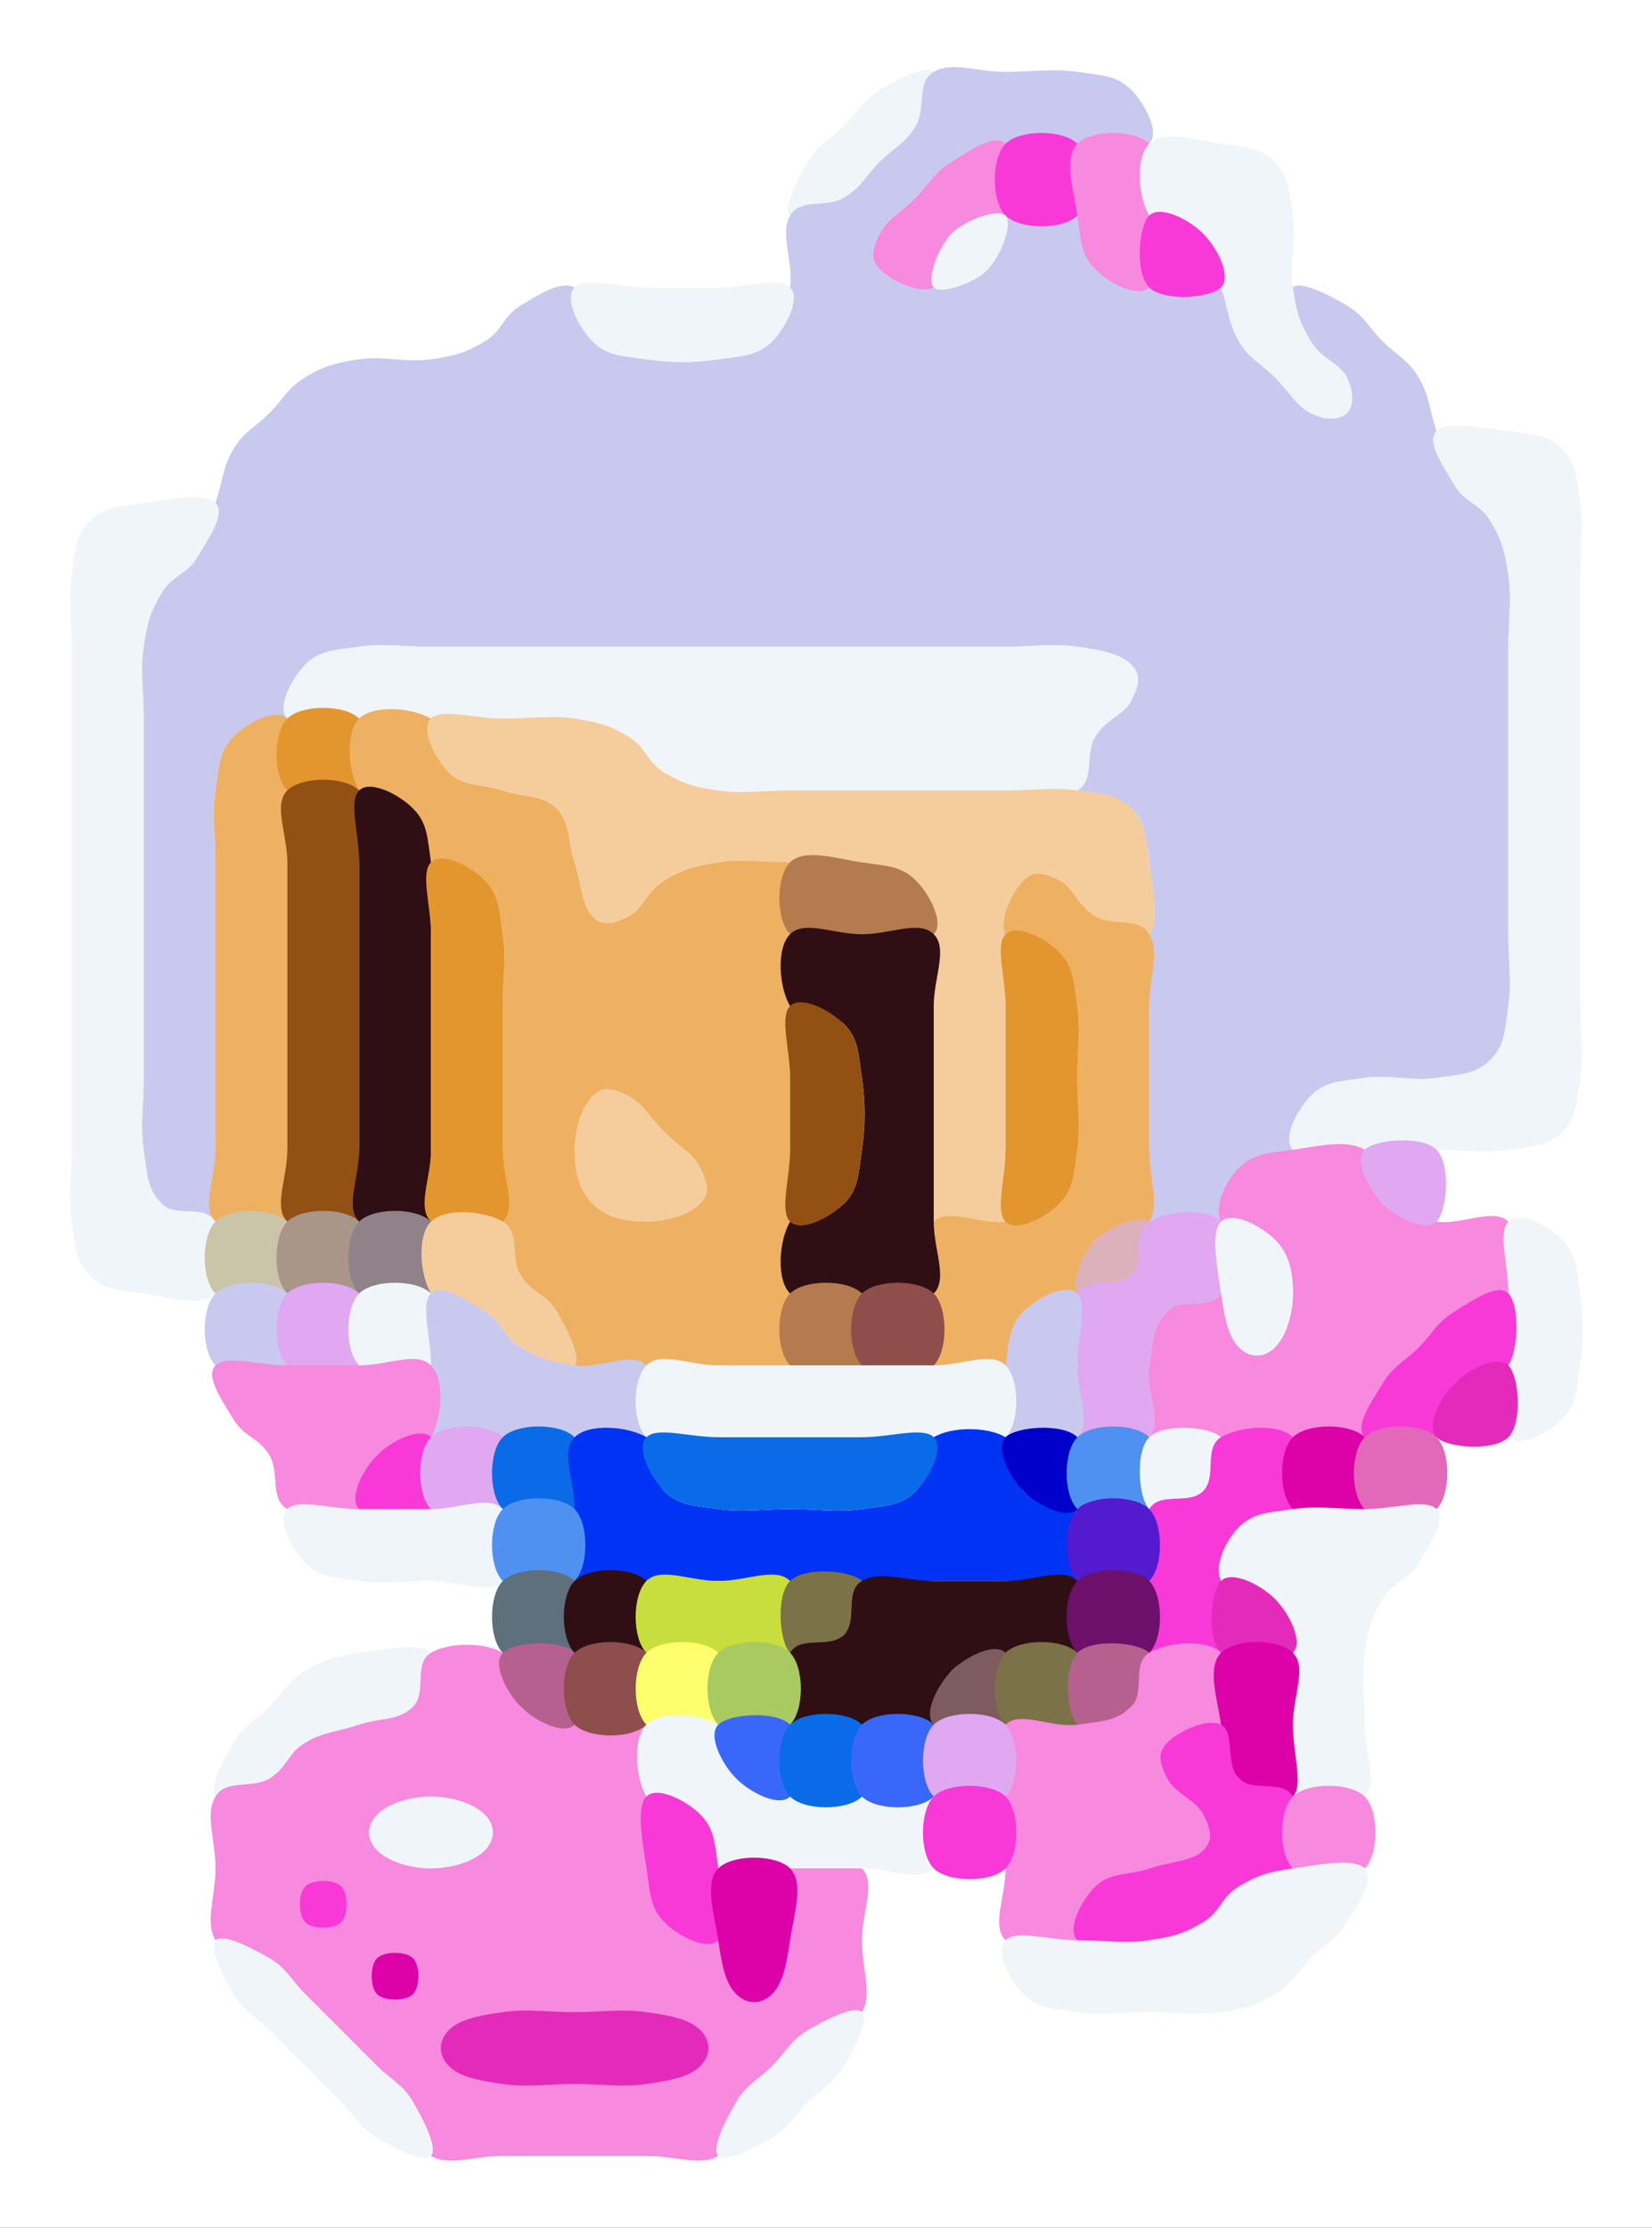 <svg version="1.1" baseProfile = "full" width = "23" height = "31" xmlns = "http://www.w3.org/2000/svg">
    <rect width="100%" height="100%" fill="#333333" stroke="none"/>
    <path d="M 0 0 C 0.2 -0.2 0.6 -3.49691e-08 1 0 C 1.4 0 1.6 -3.49691e-08 2 0 C 2.4 0 2.6 -3.49691e-08 3 0 C 3.4 0 3.6 -3.49691e-08 4 0 C 4.4 0 4.6 -3.49691e-08 5 0 C 5.4 0 5.6 -3.49691e-08 6 0 C 6.4 0 6.6 -3.49691e-08 7 0 C 7.4 0 7.6 -3.49691e-08 8 0 C 8.4 0 8.6 -3.49691e-08 9 0 C 9.4 0 9.6 -3.49691e-08 10 0 C 10.4 0 10.6 -3.49691e-08 11 0 C 11.4 0 11.6 -3.49691e-08 12 0 C 12.4 0 12.6 -3.49691e-08 13 0 C 13.4 0 13.6 -3.49691e-08 14 0 C 14.4 0 14.6 -3.49691e-08 15 0 C 15.4 0 15.6 -3.49691e-08 16 0 C 16.4 0 16.6 -3.49691e-08 17 0 C 17.4 0 17.6 -3.49691e-08 18 0 C 18.4 0 18.6 -3.49691e-08 19 0 C 19.4 0 19.6 -3.49691e-08 20 0 C 20.4 0 20.6 -3.49691e-08 21 0 C 21.4 0 21.6 -3.49691e-08 22 0 C 22.4 0 22.8 -0.2 23 0 C 23.2 0.2 23 0.6 23 1 C 23 1.4 23 1.6 23 2 C 23 2.4 23 2.6 23 3 C 23 3.4 23 3.6 23 4 C 23 4.4 23 4.6 23 5 C 23 5.4 23 5.6 23 6 C 23 6.4 23 6.6 23 7 C 23 7.4 23 7.6 23 8 C 23 8.4 23 8.6 23 9 C 23 9.4 23 9.6 23 10 C 23 10.4 23 10.6 23 11 C 23 11.4 23 11.6 23 12 C 23 12.4 23 12.6 23 13 C 23 13.4 23 13.6 23 14 C 23 14.4 23 14.6 23 15 C 23 15.4 23 15.6 23 16 C 23 16.4 23 16.6 23 17 C 23 17.4 23 17.6 23 18 C 23 18.4 23 18.6 23 19 C 23 19.4 23 19.6 23 20 C 23 20.4 23 20.6 23 21 C 23 21.4 23 21.6 23 22 C 23 22.4 23 22.6 23 23 C 23 23.4 23 23.6 23 24 C 23 24.4 23 24.6 23 25 C 23 25.4 23 25.6 23 26 C 23 26.4 23 26.6 23 27 C 23 27.4 23 27.6 23 28 C 23 28.4 23 28.6 23 29 C 23 29.4 23 29.6 23 30 C 23 30.4 23.2 30.8 23 31 C 22.8 31.2 22.4 31 22 31 C 21.6 31 21.4 31 21 31 C 20.6 31 20.4 31 20 31 C 19.6 31 19.4 31 19 31 C 18.6 31 18.4 31 18 31 C 17.6 31 17.4 31 17 31 C 16.6 31 16.4 31 16 31 C 15.6 31 15.4 31 15 31 C 14.6 31 14.4 31 14 31 C 13.6 31 13.4 31 13 31 C 12.6 31 12.4 31 12 31 C 11.6 31 11.4 31 11 31 C 10.6 31 10.4 31 10 31 C 9.6 31 9.4 31 9 31 C 8.6 31 8.4 31 8 31 C 7.6 31 7.4 31 7 31 C 6.6 31 6.4 31 6 31 C 5.6 31 5.4 31 5 31 C 4.6 31 4.4 31 4 31 C 3.6 31 3.4 31 3 31 C 2.6 31 2.4 31 2 31 C 1.6 31 1.4 31 1 31 C 0.6 31 0.2 31.2 0 31 C -0.2 30.8 3.01992e-08 30.4 0 30 C -1.74846e-08 29.6 3.01992e-08 29.4 0 29 C -1.74846e-08 28.6 3.01992e-08 28.4 0 28 C -1.74846e-08 27.6 3.01992e-08 27.4 0 27 C -1.74846e-08 26.6 3.01992e-08 26.4 0 26 C -1.74846e-08 25.6 3.01992e-08 25.4 0 25 C -1.74846e-08 24.6 3.01992e-08 24.4 0 24 C -1.74846e-08 23.6 3.01992e-08 23.4 0 23 C -1.74846e-08 22.6 3.01992e-08 22.4 0 22 C -1.74846e-08 21.6 3.01992e-08 21.4 0 21 C -1.74846e-08 20.6 3.01992e-08 20.4 0 20 C -1.74846e-08 19.6 3.01992e-08 19.4 0 19 C -1.74846e-08 18.6 3.01992e-08 18.4 0 18 C -1.74846e-08 17.6 3.01992e-08 17.4 0 17 C -1.74846e-08 16.6 3.01992e-08 16.4 0 16 C -1.74846e-08 15.6 3.01992e-08 15.4 0 15 C -1.74846e-08 14.6 3.01992e-08 14.4 0 14 C -1.74846e-08 13.6 3.01992e-08 13.4 0 13 C -1.74846e-08 12.6 3.01992e-08 12.4 0 12 C -1.74846e-08 11.6 3.01992e-08 11.4 0 11 C -1.74846e-08 10.6 3.01992e-08 10.4 0 10 C -1.74846e-08 9.6 3.01992e-08 9.4 0 9 C -1.74846e-08 8.6 3.01992e-08 8.4 0 8 C -1.74846e-08 7.6 3.01992e-08 7.4 0 7 C -1.74846e-08 6.6 3.01992e-08 6.4 0 6 C -1.74846e-08 5.6 3.01992e-08 5.4 0 5 C -1.74846e-08 4.6 3.01992e-08 4.4 0 4 C -1.74846e-08 3.6 3.01992e-08 3.4 0 3 C -1.74846e-08 2.6 3.01992e-08 2.4 0 2 C -1.74846e-08 1.6 3.01992e-08 1.4 0 1 C -1.74846e-08 0.6 -0.2 0.2 0 0 " fill = "rgb(255, 255, 255)" stroke = "rgb(255, 255, 255)" stroke-width = "0"/>
    <path d="M 12.25 1.25 C 12.5 1.1 12.9 0.9 13 1 C 13.1 1.1 12.9 1.5 12.75 1.75 C 12.6 2 12.45 2.05 12.25 2.25 C 12.05 2.45 12 2.6 11.75 2.75 C 11.5 2.9 11.1 3.1 11 3 C 10.9 2.9 11.1 2.5 11.25 2.25 C 11.4 2 11.55 1.95 11.75 1.75 C 11.95 1.55 12 1.4 12.25 1.25 " fill = "rgb(240, 245, 249)" stroke = "rgb(240, 245, 249)" stroke-width = "0"/>
    <path d="M 13 1 C 13.25 0.85 13.6 1 14 1 C 14.4 1 14.65 0.95 15 1 C 15.35 1.05 15.55 1.05 15.75 1.25 C 15.95 1.45 16.15 1.85 16 2 C 15.85 2.15 15.4 2 15 2 C 14.6 2 14.35 1.95 14 2 C 13.65 2.05 13.5 2.1 13.25 2.25 C 13 2.4 12.95 2.55 12.75 2.75 C 12.55 2.95 12.35 3.05 12.25 3.25 C 12.15 3.45 12.1 3.6 12.25 3.75 C 12.4 3.9 12.7 4 13 4 C 13.3 4 13.55 3.95 13.75 3.75 C 13.95 3.55 13.75 3.15 14 3 C 14.25 2.85 14.75 2.85 15 3 C 15.25 3.15 15.05 3.55 15.25 3.75 C 15.45 3.95 15.65 3.95 16 4 C 16.35 4.05 16.75 3.85 17 4 C 17.25 4.15 17.1 4.5 17.25 4.75 C 17.4 5 17.55 5.05 17.75 5.25 C 17.95 5.45 18.05 5.65 18.25 5.75 C 18.45 5.85 18.65 5.85 18.75 5.75 C 18.85 5.65 18.85 5.45 18.75 5.25 C 18.65 5.05 18.4 5 18.25 4.75 C 18.1 4.5 17.9 4.1 18 4 C 18.1 3.9 18.5 4.1 18.75 4.25 C 19 4.4 19.05 4.55 19.25 4.75 C 19.45 4.95 19.6 5 19.75 5.25 C 19.9 5.5 19.9 5.7 20 6 C 20.1 6.3 20.1 6.5 20.25 6.75 C 20.4 7 20.6 7 20.75 7.25 C 20.9 7.5 20.95 7.65 21 8 C 21.05 8.35 21 8.6 21 9 C 21 9.4 21 9.6 21 10 C 21 10.4 21 10.6 21 11 C 21 11.4 21 11.6 21 12 C 21 12.4 21 12.6 21 13 C 21 13.4 21.05 13.65 21 14 C 20.95 14.35 20.95 14.55 20.75 14.75 C 20.55 14.95 20.35 14.95 20 15 C 19.65 15.05 19.35 14.95 19 15 C 18.65 15.05 18.45 15.05 18.25 15.25 C 18.05 15.45 18.2 15.8 18 16 C 17.8 16.2 17.45 16.05 17.25 16.25 C 17.05 16.45 17.25 16.85 17 17 C 16.75 17.15 16.2 17.2 16 17 C 15.8 16.8 16 16.4 16 16 C 16 15.6 16 15.4 16 15 C 16 14.6 16 14.4 16 14 C 16 13.6 16 13.4 16 13 C 16 12.6 16.05 12.35 16 12 C 15.95 11.65 15.95 11.45 15.75 11.25 C 15.55 11.05 15.1 11.2 15 11 C 14.9 10.8 15.1 10.5 15.25 10.25 C 15.4 10 15.65 9.95 15.75 9.75 C 15.85 9.55 15.9 9.4 15.75 9.25 C 15.6 9.1 15.35 9.05 15 9 C 14.65 8.95 14.4 9 14 9 C 13.6 9 13.4 9 13 9 C 12.6 9 12.4 9 12 9 C 11.6 9 11.4 9 11 9 C 10.6 9 10.4 9 10 9 C 9.6 9 9.4 9 9 9 C 8.6 9 8.4 9 8 9 C 7.6 9 7.4 9 7 9 C 6.6 9 6.4 9 6 9 C 5.6 9 5.35 8.95 5 9 C 4.65 9.05 4.45 9.05 4.25 9.25 C 4.05 9.45 4.2 9.8 4 10 C 3.8 10.2 3.45 10.05 3.25 10.25 C 3.05 10.45 3.05 10.65 3 11 C 2.95 11.35 3 11.6 3 12 C 3 12.4 3 12.6 3 13 C 3 13.4 3 13.6 3 14 C 3 14.4 3 14.6 3 15 C 3 15.4 3 15.6 3 16 C 3 16.4 3.15 16.85 3 17 C 2.85 17.15 2.45 16.95 2.25 16.75 C 2.05 16.55 2.05 16.35 2 16 C 1.95 15.65 2 15.4 2 15 C 2 14.6 2 14.4 2 14 C 2 13.6 2 13.4 2 13 C 2 12.6 2 12.4 2 12 C 2 11.6 2 11.4 2 11 C 2 10.6 2 10.4 2 10 C 2 9.6 1.95 9.35 2 9 C 2.05 8.65 2.1 8.5 2.25 8.25 C 2.4 8 2.6 8 2.75 7.75 C 2.9 7.5 2.9 7.3 3 7 C 3.1 6.7 3.1 6.5 3.25 6.25 C 3.4 6 3.55 5.95 3.75 5.75 C 3.95 5.55 4 5.4 4.25 5.25 C 4.5 5.1 4.65 5.05 5 5 C 5.35 4.95 5.65 5.05 6 5 C 6.35 4.95 6.5 4.9 6.75 4.75 C 7 4.6 7 4.4 7.25 4.25 C 7.5 4.1 7.8 3.9 8 4 C 8.2 4.1 8.05 4.55 8.25 4.75 C 8.45 4.95 8.65 4.95 9 5 C 9.35 5.05 9.65 5.05 10 5 C 10.35 4.95 10.55 4.95 10.75 4.75 C 10.95 4.55 10.95 4.35 11 4 C 11.05 3.65 10.85 3.25 11 3 C 11.15 2.75 11.5 2.9 11.75 2.75 C 12 2.6 12.05 2.45 12.25 2.25 C 12.45 2.05 12.6 2 12.75 1.75 C 12.9 1.5 12.75 1.15 13 1 " fill = "rgb(201, 201, 239)" stroke = "rgb(201, 201, 239)" stroke-width = "0"/>
    <path d="M 13.25 2.25 C 13.5 2.1 13.85 1.85 14 2 C 14.15 2.15 14.15 2.75 14 3 C 13.85 3.25 13.45 3.05 13.25 3.25 C 13.05 3.45 13.2 3.9 13 4 C 12.8 4.1 12.4 3.9 12.25 3.75 C 12.1 3.6 12.15 3.45 12.25 3.25 C 12.35 3.05 12.55 2.95 12.75 2.75 C 12.95 2.55 13 2.4 13.25 2.25 " fill = "rgb(247, 137, 222)" stroke = "rgb(247, 137, 222)" stroke-width = "0"/>
    <path d="M 14 2 C 14.2 1.8 14.8 1.8 15 2 C 15.2 2.2 15.2 2.8 15 3 C 14.8 3.2 14.2 3.2 14 3 C 13.8 2.8 13.8 2.2 14 2 " fill = "rgb(248, 57, 216)" stroke = "rgb(248, 57, 216)" stroke-width = "0"/>
    <path d="M 15 2 C 15.2 1.8 15.8 1.8 16 2 C 16.2 2.2 16 2.6 16 3 C 16 3.4 16.15 3.85 16 4 C 15.85 4.15 15.45 3.95 15.25 3.75 C 15.05 3.55 15.05 3.35 15 3 C 14.95 2.65 14.8 2.2 15 2 " fill = "rgb(247, 137, 222)" stroke = "rgb(247, 137, 222)" stroke-width = "0"/>
    <path d="M 16 2 C 16.2 1.8 16.65 1.95 17 2 C 17.35 2.05 17.55 2.05 17.75 2.25 C 17.95 2.45 17.95 2.65 18 3 C 18.05 3.35 17.95 3.65 18 4 C 18.05 4.35 18.1 4.5 18.25 4.75 C 18.4 5 18.65 5.05 18.75 5.25 C 18.85 5.45 18.85 5.65 18.75 5.75 C 18.65 5.85 18.45 5.85 18.25 5.75 C 18.05 5.65 17.95 5.45 17.75 5.25 C 17.55 5.05 17.4 5 17.25 4.75 C 17.1 4.5 17.1 4.3 17 4 C 16.9 3.7 16.95 3.45 16.75 3.25 C 16.55 3.05 16.15 3.25 16 3 C 15.85 2.75 15.8 2.2 16 2 " fill = "rgb(240, 245, 249)" stroke = "rgb(240, 245, 249)" stroke-width = "0"/>
    <path d="M 13.25 3.25 C 13.45 3.05 13.9 2.9 14 3 C 14.1 3.1 13.95 3.55 13.75 3.75 C 13.55 3.95 13.1 4.1 13 4 C 12.9 3.9 13.05 3.45 13.25 3.25 " fill = "rgb(240, 245, 249)" stroke = "rgb(240, 245, 249)" stroke-width = "0"/>
    <path d="M 16 3 C 16.15 2.85 16.55 3.05 16.75 3.25 C 16.95 3.45 17.15 3.85 17 4 C 16.85 4.15 16.2 4.2 16 4 C 15.8 3.8 15.85 3.15 16 3 " fill = "rgb(248, 57, 216)" stroke = "rgb(248, 57, 216)" stroke-width = "0"/>
    <path d="M 8 4 C 8.15 3.85 8.6 4 9 4 C 9.4 4 9.6 4 10 4 C 10.4 4 10.85 3.85 11 4 C 11.15 4.15 10.95 4.55 10.75 4.75 C 10.55 4.95 10.35 4.95 10 5 C 9.65 5.05 9.35 5.05 9 5 C 8.65 4.95 8.45 4.95 8.25 4.75 C 8.05 4.55 7.85 4.15 8 4 " fill = "rgb(240, 245, 249)" stroke = "rgb(240, 245, 249)" stroke-width = "0"/>
    <path d="M 20 6 C 20.15 5.85 20.65 5.95 21 6 C 21.35 6.05 21.55 6.05 21.75 6.25 C 21.95 6.45 21.95 6.65 22 7 C 22.05 7.35 22 7.6 22 8 C 22 8.4 22 8.6 22 9 C 22 9.4 22 9.6 22 10 C 22 10.4 22 10.6 22 11 C 22 11.4 22 11.6 22 12 C 22 12.4 22 12.6 22 13 C 22 13.4 22 13.6 22 14 C 22 14.4 22.05 14.65 22 15 C 21.95 15.35 21.95 15.55 21.75 15.75 C 21.55 15.95 21.35 15.95 21 16 C 20.65 16.05 20.4 16 20 16 C 19.6 16 19.4 16 19 16 C 18.6 16 18.15 16.15 18 16 C 17.85 15.85 18.05 15.45 18.25 15.25 C 18.45 15.05 18.65 15.05 19 15 C 19.35 14.95 19.65 15.05 20 15 C 20.35 14.95 20.55 14.95 20.75 14.75 C 20.95 14.55 20.95 14.35 21 14 C 21.05 13.65 21 13.4 21 13 C 21 12.6 21 12.4 21 12 C 21 11.6 21 11.4 21 11 C 21 10.6 21 10.4 21 10 C 21 9.6 21 9.4 21 9 C 21 8.6 21.05 8.35 21 8 C 20.95 7.65 20.9 7.5 20.75 7.25 C 20.6 7 20.4 7 20.25 6.75 C 20.1 6.5 19.85 6.15 20 6 " fill = "rgb(240, 245, 249)" stroke = "rgb(240, 245, 249)" stroke-width = "0"/>
    <path d="M 1.25 7.25 C 1.45 7.05 1.65 7.05 2 7 C 2.35 6.95 2.85 6.85 3 7 C 3.15 7.15 2.9 7.5 2.75 7.75 C 2.6 8 2.4 8 2.25 8.25 C 2.1 8.5 2.05 8.65 2 9 C 1.95 9.35 2 9.6 2 10 C 2 10.4 2 10.6 2 11 C 2 11.4 2 11.6 2 12 C 2 12.4 2 12.6 2 13 C 2 13.4 2 13.6 2 14 C 2 14.4 2 14.6 2 15 C 2 15.4 1.95 15.65 2 16 C 2.05 16.35 2.05 16.55 2.25 16.75 C 2.45 16.95 2.85 16.75 3 17 C 3.15 17.25 3.2 17.8 3 18 C 2.8 18.2 2.35 18.05 2 18 C 1.65 17.95 1.45 17.95 1.25 17.75 C 1.05 17.55 1.05 17.35 1 17 C 0.95 16.65 1 16.4 1 16 C 1 15.6 1 15.4 1 15 C 1 14.6 1 14.4 1 14 C 1 13.6 1 13.4 1 13 C 1 12.6 1 12.4 1 12 C 1 11.6 1 11.4 1 11 C 1 10.6 1 10.4 1 10 C 1 9.6 1 9.4 1 9 C 1 8.6 0.95 8.35 1 8 C 1.05 7.65 1.05 7.45 1.25 7.25 " fill = "rgb(240, 245, 249)" stroke = "rgb(240, 245, 249)" stroke-width = "0"/>
    <path d="M 4.25 9.25 C 4.45 9.05 4.65 9.05 5 9 C 5.35 8.95 5.6 9 6 9 C 6.4 9 6.6 9 7 9 C 7.4 9 7.6 9 8 9 C 8.4 9 8.6 9 9 9 C 9.4 9 9.6 9 10 9 C 10.4 9 10.6 9 11 9 C 11.4 9 11.6 9 12 9 C 12.4 9 12.6 9 13 9 C 13.4 9 13.6 9 14 9 C 14.4 9 14.65 8.95 15 9 C 15.35 9.05 15.6 9.1 15.75 9.25 C 15.9 9.4 15.85 9.55 15.75 9.75 C 15.65 9.95 15.4 10 15.25 10.25 C 15.1 10.5 15.25 10.85 15 11 C 14.75 11.15 14.4 11 14 11 C 13.6 11 13.4 11 13 11 C 12.6 11 12.4 11 12 11 C 11.6 11 11.4 11 11 11 C 10.6 11 10.35 11.05 10 11 C 9.65 10.95 9.5 10.9 9.25 10.75 C 9 10.6 9 10.4 8.75 10.25 C 8.5 10.1 8.35 10.05 8 10 C 7.65 9.95 7.4 10 7 10 C 6.6 10 6.4 10 6 10 C 5.6 10 5.4 10 5 10 C 4.6 10 4.15 10.15 4 10 C 3.85 9.85 4.05 9.45 4.25 9.25 " fill = "rgb(240, 245, 249)" stroke = "rgb(240, 245, 249)" stroke-width = "0"/>
    <path d="M 3.25 10.25 C 3.45 10.05 3.85 9.85 4 10 C 4.15 10.15 4 10.6 4 11 C 4 11.4 4 11.6 4 12 C 4 12.4 4 12.6 4 13 C 4 13.4 4 13.6 4 14 C 4 14.4 4 14.6 4 15 C 4 15.4 4 15.6 4 16 C 4 16.4 4.2 16.8 4 17 C 3.8 17.2 3.2 17.2 3 17 C 2.8 16.8 3 16.4 3 16 C 3 15.6 3 15.4 3 15 C 3 14.6 3 14.4 3 14 C 3 13.6 3 13.4 3 13 C 3 12.6 3 12.4 3 12 C 3 11.6 2.95 11.35 3 11 C 3.05 10.65 3.05 10.45 3.25 10.25 " fill = "rgb(238, 177, 98)" stroke = "rgb(238, 177, 98)" stroke-width = "0"/>
    <path d="M 4 10 C 4.2 9.8 4.8 9.8 5 10 C 5.2 10.2 5.2 10.8 5 11 C 4.8 11.2 4.2 11.2 4 11 C 3.8 10.8 3.8 10.2 4 10 " fill = "rgb(227, 150, 46)" stroke = "rgb(227, 150, 46)" stroke-width = "0"/>
    <path d="M 5 10 C 5.2 9.8 5.75 9.85 6 10 C 6.25 10.15 6.05 10.55 6.25 10.75 C 6.45 10.95 6.7 10.9 7 11 C 7.3 11.1 7.55 11.05 7.75 11.25 C 7.95 11.45 7.9 11.7 8 12 C 8.1 12.3 8.1 12.6 8.25 12.75 C 8.4 12.9 8.55 12.85 8.75 12.75 C 8.95 12.65 9 12.4 9.25 12.25 C 9.5 12.1 9.65 12.05 10 12 C 10.35 11.95 10.8 11.8 11 12 C 11.2 12.2 11 12.6 11 13 C 11 13.4 11 13.6 11 14 C 11 14.4 11 14.6 11 15 C 11 15.4 11 15.6 11 16 C 11 16.4 11 16.6 11 17 C 11 17.4 11 17.6 11 18 C 11 18.4 11.2 18.8 11 19 C 10.8 19.2 10.4 19 10 19 C 9.6 19 9.4 19 9 19 C 8.6 19 8.25 19.15 8 19 C 7.75 18.85 7.9 18.5 7.75 18.25 C 7.6 18 7.4 18 7.25 17.75 C 7.1 17.5 7.05 17.35 7 17 C 6.95 16.65 7 16.4 7 16 C 7 15.6 7 15.4 7 15 C 7 14.6 7 14.4 7 14 C 7 13.6 7.05 13.35 7 13 C 6.95 12.65 6.95 12.45 6.75 12.25 C 6.55 12.05 6.2 12.2 6 12 C 5.8 11.8 5.95 11.45 5.75 11.25 C 5.55 11.05 5.15 11.25 5 11 C 4.85 10.75 4.8 10.2 5 10 " fill = "rgb(238, 177, 98)" stroke = "rgb(238, 177, 98)" stroke-width = "0"/>
    <path d="M 6 10 C 6.15 9.85 6.6 10 7 10 C 7.4 10 7.65 9.95 8 10 C 8.35 10.05 8.5 10.1 8.75 10.25 C 9 10.4 9 10.6 9.25 10.75 C 9.5 10.9 9.65 10.95 10 11 C 10.35 11.05 10.6 11 11 11 C 11.4 11 11.6 11 12 11 C 12.4 11 12.6 11 13 11 C 13.4 11 13.6 11 14 11 C 14.4 11 14.65 10.95 15 11 C 15.35 11.05 15.55 11.05 15.75 11.25 C 15.95 11.45 15.95 11.65 16 12 C 16.05 12.35 16.15 12.85 16 13 C 15.85 13.15 15.5 12.9 15.25 12.75 C 15 12.6 14.95 12.35 14.75 12.25 C 14.55 12.15 14.4 12.1 14.25 12.25 C 14.1 12.4 14.05 12.65 14 13 C 13.95 13.35 14 13.6 14 14 C 14 14.4 14 14.6 14 15 C 14 15.4 14 15.6 14 16 C 14 16.4 14.2 16.8 14 17 C 13.8 17.2 13.2 17.2 13 17 C 12.8 16.8 13 16.4 13 16 C 13 15.6 13 15.4 13 15 C 13 14.6 13 14.4 13 14 C 13 13.6 13.05 13.35 13 13 C 12.95 12.65 12.95 12.45 12.75 12.25 C 12.55 12.05 12.35 12.05 12 12 C 11.65 11.95 11.4 12 11 12 C 10.6 12 10.35 11.95 10 12 C 9.65 12.05 9.5 12.1 9.25 12.25 C 9 12.4 8.95 12.65 8.75 12.75 C 8.55 12.85 8.4 12.9 8.25 12.75 C 8.1 12.6 8.1 12.3 8 12 C 7.9 11.7 7.95 11.45 7.75 11.25 C 7.55 11.05 7.3 11.1 7 11 C 6.7 10.9 6.45 10.95 6.25 10.75 C 6.05 10.55 5.85 10.15 6 10 " fill = "rgb(245, 205, 157)" stroke = "rgb(245, 205, 157)" stroke-width = "0"/>
    <path d="M 4 11 C 4.2 10.8 4.8 10.8 5 11 C 5.2 11.2 5 11.6 5 12 C 5 12.4 5 12.6 5 13 C 5 13.4 5 13.6 5 14 C 5 14.4 5 14.6 5 15 C 5 15.4 5 15.6 5 16 C 5 16.4 5.2 16.8 5 17 C 4.8 17.2 4.2 17.2 4 17 C 3.8 16.8 4 16.4 4 16 C 4 15.6 4 15.4 4 15 C 4 14.6 4 14.4 4 14 C 4 13.6 4 13.4 4 13 C 4 12.6 4 12.4 4 12 C 4 11.6 3.8 11.2 4 11 " fill = "rgb(147, 80, 19)" stroke = "rgb(147, 80, 19)" stroke-width = "0"/>
    <path d="M 5 11 C 5.15 10.85 5.55 11.05 5.75 11.25 C 5.95 11.45 5.95 11.65 6 12 C 6.05 12.35 6 12.6 6 13 C 6 13.4 6 13.6 6 14 C 6 14.4 6 14.6 6 15 C 6 15.4 6 15.6 6 16 C 6 16.4 6.2 16.8 6 17 C 5.8 17.2 5.2 17.2 5 17 C 4.8 16.8 5 16.4 5 16 C 5 15.6 5 15.4 5 15 C 5 14.6 5 14.4 5 14 C 5 13.6 5 13.4 5 13 C 5 12.6 5 12.4 5 12 C 5 11.6 4.85 11.15 5 11 " fill = "rgb(47, 15, 20)" stroke = "rgb(47, 15, 20)" stroke-width = "0"/>
    <path d="M 6 12 C 6.15 11.85 6.55 12.05 6.75 12.25 C 6.95 12.45 6.95 12.65 7 13 C 7.05 13.35 7 13.6 7 14 C 7 14.4 7 14.6 7 15 C 7 15.4 7 15.6 7 16 C 7 16.4 7.2 16.8 7 17 C 6.8 17.2 6.2 17.2 6 17 C 5.8 16.8 6 16.4 6 16 C 6 15.6 6 15.4 6 15 C 6 14.6 6 14.4 6 14 C 6 13.6 6 13.4 6 13 C 6 12.6 5.85 12.15 6 12 " fill = "rgb(227, 150, 46)" stroke = "rgb(227, 150, 46)" stroke-width = "0"/>
    <path d="M 11 12 C 11.2 11.8 11.65 11.95 12 12 C 12.35 12.05 12.55 12.05 12.75 12.25 C 12.95 12.45 13.15 12.85 13 13 C 12.85 13.15 12.4 13 12 13 C 11.6 13 11.2 13.2 11 13 C 10.8 12.8 10.8 12.2 11 12 " fill = "rgb(180, 124, 78)" stroke = "rgb(180, 124, 78)" stroke-width = "0"/>
    <path d="M 14.25 12.25 C 14.4 12.1 14.55 12.15 14.75 12.25 C 14.95 12.35 15 12.6 15.25 12.75 C 15.5 12.9 15.85 12.75 16 13 C 16.15 13.25 16 13.6 16 14 C 16 14.4 16 14.6 16 15 C 16 15.4 16 15.6 16 16 C 16 16.4 16.15 16.75 16 17 C 15.85 17.25 15.45 17.05 15.25 17.25 C 15.05 17.45 15.2 17.8 15 18 C 14.8 18.2 14.45 18.05 14.25 18.25 C 14.05 18.45 14.25 18.85 14 19 C 13.75 19.15 13.2 19.2 13 19 C 12.8 18.8 13 18.4 13 18 C 13 17.6 12.8 17.2 13 17 C 13.2 16.8 13.65 17.05 14 17 C 14.35 16.95 14.55 16.95 14.75 16.75 C 14.95 16.55 14.95 16.35 15 16 C 15.05 15.65 15 15.4 15 15 C 15 14.6 15.05 14.35 15 14 C 14.95 13.65 14.95 13.45 14.75 13.25 C 14.55 13.05 14.1 13.2 14 13 C 13.9 12.8 14.1 12.4 14.25 12.25 " fill = "rgb(238, 177, 98)" stroke = "rgb(238, 177, 98)" stroke-width = "0"/>
    <path d="M 11 13 C 11.2 12.8 11.6 13 12 13 C 12.4 13 12.8 12.8 13 13 C 13.2 13.2 13 13.6 13 14 C 13 14.4 13 14.6 13 15 C 13 15.4 13 15.6 13 16 C 13 16.4 13 16.6 13 17 C 13 17.4 13.2 17.8 13 18 C 12.8 18.2 12.4 18 12 18 C 11.6 18 11.2 18.2 11 18 C 10.8 17.8 10.85 17.25 11 17 C 11.15 16.75 11.55 16.95 11.75 16.75 C 11.95 16.55 11.95 16.35 12 16 C 12.05 15.65 12.05 15.35 12 15 C 11.95 14.65 11.95 14.45 11.75 14.25 C 11.55 14.05 11.15 14.25 11 14 C 10.85 13.75 10.8 13.2 11 13 " fill = "rgb(47, 15, 20)" stroke = "rgb(47, 15, 20)" stroke-width = "0"/>
    <path d="M 14 13 C 14.15 12.85 14.55 13.05 14.75 13.25 C 14.95 13.45 14.95 13.65 15 14 C 15.05 14.35 15 14.6 15 15 C 15 15.4 15.05 15.65 15 16 C 14.95 16.35 14.95 16.55 14.75 16.75 C 14.55 16.95 14.15 17.15 14 17 C 13.85 16.85 14 16.4 14 16 C 14 15.6 14 15.4 14 15 C 14 14.6 14 14.4 14 14 C 14 13.6 13.85 13.15 14 13 " fill = "rgb(227, 150, 46)" stroke = "rgb(227, 150, 46)" stroke-width = "0"/>
    <path d="M 11 14 C 11.15 13.85 11.55 14.05 11.75 14.25 C 11.95 14.45 11.95 14.65 12 15 C 12.05 15.35 12.05 15.65 12 16 C 11.95 16.35 11.95 16.55 11.75 16.75 C 11.55 16.95 11.15 17.15 11 17 C 10.85 16.85 11 16.4 11 16 C 11 15.6 11 15.4 11 15 C 11 14.6 10.85 14.15 11 14 " fill = "rgb(147, 80, 19)" stroke = "rgb(147, 80, 19)" stroke-width = "0"/>
    <path d="M 8.25 15.25 C 8.4 15.1 8.55 15.15 8.75 15.25 C 8.95 15.35 9.05 15.55 9.25 15.75 C 9.45 15.95 9.65 16.05 9.75 16.25 C 9.85 16.45 9.9 16.6 9.75 16.75 C 9.6 16.9 9.3 17 9 17 C 8.7 17 8.45 16.95 8.25 16.75 C 8.05 16.55 8 16.3 8 16 C 8 15.7 8.1 15.4 8.25 15.25 " fill = "rgb(245, 205, 157)" stroke = "rgb(245, 205, 157)" stroke-width = "0"/>
    <path d="M 17.25 16.25 C 17.45 16.05 17.65 16.05 18 16 C 18.35 15.95 18.75 15.85 19 16 C 19.25 16.15 19.05 16.55 19.25 16.75 C 19.45 16.95 19.65 16.95 20 17 C 20.35 17.05 20.8 16.8 21 17 C 21.2 17.2 21.15 17.75 21 18 C 20.85 18.25 20.5 18.1 20.25 18.25 C 20 18.4 19.95 18.55 19.75 18.75 C 19.55 18.95 19.4 19 19.25 19.25 C 19.1 19.5 19.25 19.85 19 20 C 18.75 20.15 18.4 20 18 20 C 17.6 20 17.4 20 17 20 C 16.6 20 16.2 20.2 16 20 C 15.8 19.8 15.95 19.35 16 19 C 16.05 18.65 16.05 18.45 16.25 18.25 C 16.45 18.05 16.8 17.9 17 18 C 17.2 18.1 17.1 18.6 17.25 18.75 C 17.4 18.9 17.6 18.9 17.75 18.75 C 17.9 18.6 18 18.3 18 18 C 18 17.7 17.95 17.45 17.75 17.25 C 17.55 17.05 17.1 17.2 17 17 C 16.9 16.8 17.05 16.45 17.25 16.25 " fill = "rgb(247, 137, 222)" stroke = "rgb(247, 137, 222)" stroke-width = "0"/>
    <path d="M 19 16 C 19.15 15.85 19.8 15.8 20 16 C 20.2 16.2 20.15 16.85 20 17 C 19.85 17.15 19.45 16.95 19.25 16.75 C 19.05 16.55 18.85 16.15 19 16 " fill = "rgb(223, 168, 241)" stroke = "rgb(223, 168, 241)" stroke-width = "0"/>
    <path d="M 3 17 C 3.2 16.8 3.8 16.8 4 17 C 4.2 17.2 4.2 17.8 4 18 C 3.8 18.2 3.2 18.2 3 18 C 2.8 17.8 2.8 17.2 3 17 " fill = "rgb(202, 196, 168)" stroke = "rgb(202, 196, 168)" stroke-width = "0"/>
    <path d="M 4 17 C 4.2 16.8 4.8 16.8 5 17 C 5.2 17.2 5.2 17.8 5 18 C 4.8 18.2 4.2 18.2 4 18 C 3.8 17.8 3.8 17.2 4 17 " fill = "rgb(169, 150, 136)" stroke = "rgb(169, 150, 136)" stroke-width = "0"/>
    <path d="M 5 17 C 5.2 16.8 5.8 16.8 6 17 C 6.2 17.2 6.2 17.8 6 18 C 5.8 18.2 5.2 18.2 5 18 C 4.8 17.8 4.8 17.2 5 17 " fill = "rgb(143, 130, 137)" stroke = "rgb(143, 130, 137)" stroke-width = "0"/>
    <path d="M 6 17 C 6.2 16.8 6.75 16.85 7 17 C 7.25 17.15 7.1 17.5 7.25 17.75 C 7.4 18 7.6 18 7.75 18.25 C 7.9 18.5 8.1 18.9 8 19 C 7.9 19.1 7.5 18.9 7.25 18.75 C 7 18.6 7 18.4 6.75 18.25 C 6.5 18.1 6.15 18.25 6 18 C 5.85 17.75 5.8 17.2 6 17 " fill = "rgb(245, 205, 157)" stroke = "rgb(245, 205, 157)" stroke-width = "0"/>
    <path d="M 15.25 17.25 C 15.45 17.05 15.9 16.9 16 17 C 16.1 17.1 15.95 17.55 15.75 17.75 C 15.55 17.95 15.1 18.1 15 18 C 14.9 17.9 15.05 17.45 15.25 17.25 " fill = "rgb(220, 177, 187)" stroke = "rgb(220, 177, 187)" stroke-width = "0"/>
    <path d="M 16 17 C 16.25 16.85 16.8 16.8 17 17 C 17.2 17.2 17.15 17.75 17 18 C 16.85 18.25 16.45 18.05 16.25 18.25 C 16.05 18.45 16.05 18.65 16 19 C 15.95 19.35 16.2 19.8 16 20 C 15.8 20.2 15.2 20.2 15 20 C 14.8 19.8 15 19.4 15 19 C 15 18.6 14.85 18.25 15 18 C 15.15 17.75 15.55 17.95 15.75 17.75 C 15.95 17.55 15.75 17.15 16 17 " fill = "rgb(223, 168, 241)" stroke = "rgb(223, 168, 241)" stroke-width = "0"/>
    <path d="M 17 17 C 17.15 16.85 17.55 17.05 17.75 17.25 C 17.95 17.45 18 17.7 18 18 C 18 18.3 17.9 18.6 17.75 18.75 C 17.6 18.9 17.4 18.9 17.25 18.75 C 17.1 18.6 17.05 18.35 17 18 C 16.95 17.65 16.85 17.15 17 17 " fill = "rgb(240, 245, 249)" stroke = "rgb(240, 245, 249)" stroke-width = "0"/>
    <path d="M 21 17 C 21.15 16.85 21.55 17.05 21.75 17.25 C 21.95 17.45 21.95 17.65 22 18 C 22.05 18.35 22.05 18.65 22 19 C 21.95 19.35 21.95 19.55 21.75 19.75 C 21.55 19.95 21.15 20.15 21 20 C 20.85 19.85 21 19.4 21 19 C 21 18.6 21 18.4 21 18 C 21 17.6 20.85 17.15 21 17 " fill = "rgb(240, 245, 249)" stroke = "rgb(240, 245, 249)" stroke-width = "0"/>
    <path d="M 3 18 C 3.2 17.8 3.8 17.8 4 18 C 4.2 18.2 4.2 18.8 4 19 C 3.8 19.2 3.2 19.2 3 19 C 2.8 18.8 2.8 18.2 3 18 " fill = "rgb(201, 201, 239)" stroke = "rgb(201, 201, 239)" stroke-width = "0"/>
    <path d="M 4 18 C 4.2 17.8 4.8 17.8 5 18 C 5.2 18.2 5.2 18.8 5 19 C 4.8 19.2 4.2 19.2 4 19 C 3.8 18.8 3.8 18.2 4 18 " fill = "rgb(223, 168, 241)" stroke = "rgb(223, 168, 241)" stroke-width = "0"/>
    <path d="M 5 18 C 5.2 17.8 5.8 17.8 6 18 C 6.2 18.2 6.2 18.8 6 19 C 5.8 19.2 5.2 19.2 5 19 C 4.8 18.8 4.8 18.2 5 18 " fill = "rgb(240, 245, 249)" stroke = "rgb(240, 245, 249)" stroke-width = "0"/>
    <path d="M 6 18 C 6.15 17.85 6.5 18.1 6.75 18.25 C 7 18.4 7 18.6 7.25 18.75 C 7.5 18.9 7.65 18.95 8 19 C 8.35 19.05 8.8 18.8 9 19 C 9.2 19.2 9.2 19.8 9 20 C 8.8 20.2 8.4 20 8 20 C 7.6 20 7.4 20 7 20 C 6.6 20 6.2 20.2 6 20 C 5.8 19.8 6 19.4 6 19 C 6 18.6 5.85 18.15 6 18 " fill = "rgb(201, 201, 239)" stroke = "rgb(201, 201, 239)" stroke-width = "0"/>
    <path d="M 11 18 C 11.2 17.8 11.8 17.8 12 18 C 12.2 18.2 12.2 18.8 12 19 C 11.8 19.2 11.2 19.2 11 19 C 10.8 18.8 10.8 18.2 11 18 " fill = "rgb(180, 124, 78)" stroke = "rgb(180, 124, 78)" stroke-width = "0"/>
    <path d="M 12 18 C 12.2 17.8 12.8 17.8 13 18 C 13.2 18.2 13.2 18.8 13 19 C 12.8 19.2 12.2 19.2 12 19 C 11.8 18.8 11.8 18.2 12 18 " fill = "rgb(141, 78, 76)" stroke = "rgb(141, 78, 76)" stroke-width = "0"/>
    <path d="M 14.25 18.25 C 14.45 18.05 14.85 17.85 15 18 C 15.15 18.15 15 18.6 15 19 C 15 19.4 15.2 19.8 15 20 C 14.8 20.2 14.2 20.2 14 20 C 13.8 19.8 13.95 19.35 14 19 C 14.05 18.65 14.05 18.45 14.25 18.25 " fill = "rgb(201, 201, 239)" stroke = "rgb(201, 201, 239)" stroke-width = "0"/>
    <path d="M 20.25 18.25 C 20.5 18.1 20.85 17.85 21 18 C 21.15 18.15 21.15 18.75 21 19 C 20.85 19.25 20.45 19.05 20.25 19.25 C 20.05 19.45 20.25 19.85 20 20 C 19.75 20.15 19.15 20.15 19 20 C 18.85 19.85 19.1 19.5 19.25 19.25 C 19.4 19 19.55 18.95 19.75 18.75 C 19.95 18.55 20 18.4 20.25 18.25 " fill = "rgb(248, 57, 216)" stroke = "rgb(248, 57, 216)" stroke-width = "0"/>
    <path d="M 3 19 C 3.15 18.85 3.6 19 4 19 C 4.4 19 4.6 19 5 19 C 5.4 19 5.8 18.8 6 19 C 6.2 19.2 6.15 19.75 6 20 C 5.85 20.25 5.45 20.05 5.25 20.25 C 5.05 20.45 5.25 20.85 5 21 C 4.75 21.15 4.25 21.15 4 21 C 3.75 20.85 3.9 20.5 3.75 20.25 C 3.6 20 3.4 20 3.25 19.75 C 3.1 19.5 2.85 19.15 3 19 " fill = "rgb(247, 137, 222)" stroke = "rgb(247, 137, 222)" stroke-width = "0"/>
    <path d="M 9 19 C 9.2 18.8 9.6 19 10 19 C 10.4 19 10.6 19 11 19 C 11.4 19 11.6 19 12 19 C 12.4 19 12.6 19 13 19 C 13.4 19 13.8 18.8 14 19 C 14.2 19.2 14.2 19.8 14 20 C 13.8 20.2 13.4 20 13 20 C 12.6 20 12.4 20 12 20 C 11.6 20 11.4 20 11 20 C 10.6 20 10.4 20 10 20 C 9.6 20 9.2 20.2 9 20 C 8.8 19.8 8.8 19.2 9 19 " fill = "rgb(240, 245, 249)" stroke = "rgb(240, 245, 249)" stroke-width = "0"/>
    <path d="M 20.25 19.25 C 20.45 19.05 20.85 18.85 21 19 C 21.15 19.15 21.2 19.8 21 20 C 20.8 20.2 20.15 20.15 20 20 C 19.85 19.85 20.05 19.45 20.25 19.25 " fill = "rgb(228, 42, 186)" stroke = "rgb(228, 42, 186)" stroke-width = "0"/>
    <path d="M 5.25 20.25 C 5.45 20.05 5.85 19.85 6 20 C 6.15 20.15 6.2 20.8 6 21 C 5.8 21.2 5.15 21.15 5 21 C 4.85 20.85 5.05 20.45 5.25 20.25 " fill = "rgb(248, 57, 216)" stroke = "rgb(248, 57, 216)" stroke-width = "0"/>
    <path d="M 6 20 C 6.2 19.8 6.8 19.8 7 20 C 7.2 20.2 7.2 20.8 7 21 C 6.8 21.2 6.2 21.2 6 21 C 5.8 20.8 5.8 20.2 6 20 " fill = "rgb(223, 168, 241)" stroke = "rgb(223, 168, 241)" stroke-width = "0"/>
    <path d="M 7 20 C 7.2 19.8 7.8 19.8 8 20 C 8.2 20.2 8.2 20.8 8 21 C 7.8 21.2 7.2 21.2 7 21 C 6.8 20.8 6.8 20.2 7 20 " fill = "rgb(9, 107, 231)" stroke = "rgb(9, 107, 231)" stroke-width = "0"/>
    <path d="M 8 20 C 8.2 19.8 8.75 19.85 9 20 C 9.25 20.15 9.05 20.55 9.25 20.75 C 9.45 20.95 9.65 20.95 10 21 C 10.35 21.05 10.6 21 11 21 C 11.4 21 11.65 21.05 12 21 C 12.35 20.95 12.55 20.95 12.75 20.75 C 12.95 20.55 12.75 20.15 13 20 C 13.25 19.85 13.75 19.85 14 20 C 14.25 20.15 14.05 20.55 14.25 20.75 C 14.45 20.95 14.85 20.75 15 21 C 15.15 21.25 15.2 21.8 15 22 C 14.8 22.2 14.4 22 14 22 C 13.6 22 13.4 22 13 22 C 12.6 22 12.4 22 12 22 C 11.6 22 11.4 22 11 22 C 10.6 22 10.4 22 10 22 C 9.6 22 9.4 22 9 22 C 8.6 22 8.2 22.2 8 22 C 7.8 21.8 8 21.4 8 21 C 8 20.6 7.8 20.2 8 20 " fill = "rgb(0, 51, 243)" stroke = "rgb(0, 51, 243)" stroke-width = "0"/>
    <path d="M 9 20 C 9.15 19.85 9.6 20 10 20 C 10.4 20 10.6 20 11 20 C 11.4 20 11.6 20 12 20 C 12.4 20 12.85 19.85 13 20 C 13.15 20.15 12.95 20.55 12.75 20.75 C 12.55 20.95 12.35 20.95 12 21 C 11.65 21.05 11.4 21 11 21 C 10.6 21 10.35 21.05 10 21 C 9.65 20.95 9.45 20.95 9.25 20.75 C 9.05 20.55 8.85 20.15 9 20 " fill = "rgb(9, 107, 231)" stroke = "rgb(9, 107, 231)" stroke-width = "0"/>
    <path d="M 14 20 C 14.15 19.85 14.8 19.8 15 20 C 15.2 20.2 15.15 20.85 15 21 C 14.85 21.15 14.45 20.95 14.25 20.75 C 14.05 20.55 13.85 20.15 14 20 " fill = "rgb(0, 0, 203)" stroke = "rgb(0, 0, 203)" stroke-width = "0"/>
    <path d="M 15 20 C 15.2 19.8 15.8 19.8 16 20 C 16.2 20.2 16.2 20.8 16 21 C 15.8 21.2 15.2 21.2 15 21 C 14.8 20.8 14.8 20.2 15 20 " fill = "rgb(79, 145, 240)" stroke = "rgb(79, 145, 240)" stroke-width = "0"/>
    <path d="M 16 20 C 16.2 19.8 16.85 19.85 17 20 C 17.15 20.15 16.95 20.55 16.75 20.75 C 16.55 20.95 16.15 21.15 16 21 C 15.85 20.85 15.8 20.2 16 20 " fill = "rgb(240, 245, 249)" stroke = "rgb(240, 245, 249)" stroke-width = "0"/>
    <path d="M 17 20 C 17.25 19.85 17.8 19.8 18 20 C 18.2 20.2 18.15 20.75 18 21 C 17.85 21.25 17.45 21.05 17.25 21.25 C 17.05 21.45 17.05 21.65 17 22 C 16.95 22.35 17.2 22.8 17 23 C 16.8 23.2 16.2 23.2 16 23 C 15.8 22.8 16 22.4 16 22 C 16 21.6 15.85 21.25 16 21 C 16.15 20.75 16.55 20.95 16.75 20.75 C 16.95 20.55 16.75 20.15 17 20 " fill = "rgb(248, 57, 216)" stroke = "rgb(248, 57, 216)" stroke-width = "0"/>
    <path d="M 18 20 C 18.2 19.8 18.8 19.8 19 20 C 19.2 20.2 19.2 20.8 19 21 C 18.8 21.2 18.2 21.2 18 21 C 17.8 20.8 17.8 20.2 18 20 " fill = "rgb(220, 2, 167)" stroke = "rgb(220, 2, 167)" stroke-width = "0"/>
    <path d="M 19 20 C 19.2 19.8 19.8 19.8 20 20 C 20.2 20.2 20.2 20.8 20 21 C 19.8 21.2 19.2 21.2 19 21 C 18.8 20.8 18.8 20.2 19 20 " fill = "rgb(226, 104, 186)" stroke = "rgb(226, 104, 186)" stroke-width = "0"/>
    <path d="M 4 21 C 4.15 20.85 4.6 21 5 21 C 5.4 21 5.6 21 6 21 C 6.4 21 6.8 20.8 7 21 C 7.2 21.2 7.2 21.8 7 22 C 6.8 22.2 6.4 22 6 22 C 5.6 22 5.35 22.05 5 22 C 4.65 21.95 4.45 21.95 4.25 21.75 C 4.05 21.55 3.85 21.15 4 21 " fill = "rgb(240, 245, 249)" stroke = "rgb(240, 245, 249)" stroke-width = "0"/>
    <path d="M 7 21 C 7.2 20.8 7.8 20.8 8 21 C 8.2 21.2 8.2 21.8 8 22 C 7.8 22.2 7.2 22.2 7 22 C 6.8 21.8 6.8 21.2 7 21 " fill = "rgb(79, 145, 240)" stroke = "rgb(79, 145, 240)" stroke-width = "0"/>
    <path d="M 15 21 C 15.2 20.8 15.8 20.8 16 21 C 16.2 21.2 16.2 21.8 16 22 C 15.8 22.2 15.2 22.2 15 22 C 14.8 21.8 14.8 21.2 15 21 " fill = "rgb(82, 27, 207)" stroke = "rgb(82, 27, 207)" stroke-width = "0"/>
    <path d="M 17.25 21.25 C 17.45 21.05 17.65 21.05 18 21 C 18.35 20.95 18.6 21 19 21 C 19.4 21 19.85 20.85 20 21 C 20.15 21.15 19.9 21.5 19.75 21.75 C 19.6 22 19.4 22 19.25 22.25 C 19.1 22.5 19.05 22.65 19 23 C 18.95 23.35 19 23.6 19 24 C 19 24.4 19.2 24.8 19 25 C 18.8 25.2 18.2 25.2 18 25 C 17.8 24.8 18 24.4 18 24 C 18 23.6 18.05 23.35 18 23 C 17.95 22.65 17.95 22.45 17.75 22.25 C 17.55 22.05 17.1 22.2 17 22 C 16.9 21.8 17.05 21.45 17.25 21.25 " fill = "rgb(240, 245, 249)" stroke = "rgb(240, 245, 249)" stroke-width = "0"/>
    <path d="M 7 22 C 7.2 21.8 7.8 21.8 8 22 C 8.2 22.2 8.2 22.8 8 23 C 7.8 23.2 7.2 23.2 7 23 C 6.8 22.8 6.8 22.2 7 22 " fill = "rgb(94, 112, 124)" stroke = "rgb(94, 112, 124)" stroke-width = "0"/>
    <path d="M 8 22 C 8.2 21.8 8.8 21.8 9 22 C 9.2 22.2 9.2 22.8 9 23 C 8.8 23.2 8.2 23.2 8 23 C 7.8 22.8 7.8 22.2 8 22 " fill = "rgb(47, 15, 20)" stroke = "rgb(47, 15, 20)" stroke-width = "0"/>
    <path d="M 9 22 C 9.2 21.8 9.6 22 10 22 C 10.4 22 10.8 21.8 11 22 C 11.2 22.2 11.2 22.8 11 23 C 10.8 23.2 10.4 23 10 23 C 9.6 23 9.2 23.2 9 23 C 8.8 22.8 8.8 22.2 9 22 " fill = "rgb(200, 222, 60)" stroke = "rgb(200, 222, 60)" stroke-width = "0"/>
    <path d="M 11 22 C 11.2 21.8 11.85 21.85 12 22 C 12.15 22.15 11.95 22.55 11.75 22.75 C 11.55 22.95 11.15 23.15 11 23 C 10.85 22.85 10.8 22.2 11 22 " fill = "rgb(123, 114, 71)" stroke = "rgb(123, 114, 71)" stroke-width = "0"/>
    <path d="M 12 22 C 12.25 21.85 12.6 22 13 22 C 13.4 22 13.6 22 14 22 C 14.4 22 14.8 21.8 15 22 C 15.2 22.2 15.2 22.8 15 23 C 14.8 23.2 14.35 22.95 14 23 C 13.65 23.05 13.45 23.05 13.25 23.25 C 13.05 23.45 13.25 23.85 13 24 C 12.75 24.15 12.4 24 12 24 C 11.6 24 11.2 24.2 11 24 C 10.8 23.8 10.85 23.25 11 23 C 11.15 22.75 11.55 22.95 11.75 22.75 C 11.95 22.55 11.75 22.15 12 22 " fill = "rgb(47, 15, 20)" stroke = "rgb(47, 15, 20)" stroke-width = "0"/>
    <path d="M 15 22 C 15.2 21.8 15.8 21.8 16 22 C 16.2 22.2 16.2 22.8 16 23 C 15.8 23.2 15.2 23.2 15 23 C 14.8 22.8 14.8 22.2 15 22 " fill = "rgb(108, 16, 108)" stroke = "rgb(108, 16, 108)" stroke-width = "0"/>
    <path d="M 17 22 C 17.15 21.85 17.55 22.05 17.75 22.25 C 17.95 22.45 18.15 22.85 18 23 C 17.85 23.15 17.2 23.2 17 23 C 16.8 22.8 16.85 22.15 17 22 " fill = "rgb(228, 42, 186)" stroke = "rgb(228, 42, 186)" stroke-width = "0"/>
    <path d="M 4.25 23.25 C 4.5 23.1 4.65 23.05 5 23 C 5.35 22.95 5.85 22.85 6 23 C 6.15 23.15 5.95 23.55 5.75 23.75 C 5.55 23.95 5.3 23.9 5 24 C 4.7 24.1 4.5 24.1 4.25 24.25 C 4 24.4 4 24.6 3.75 24.75 C 3.5 24.9 3.1 25.1 3 25 C 2.9 24.9 3.1 24.5 3.25 24.25 C 3.4 24 3.55 23.95 3.75 23.75 C 3.95 23.55 4 23.4 4.25 23.25 " fill = "rgb(240, 245, 249)" stroke = "rgb(240, 245, 249)" stroke-width = "0"/>
    <path d="M 6 23 C 6.25 22.85 6.75 22.85 7 23 C 7.25 23.15 7.05 23.55 7.25 23.75 C 7.45 23.95 7.65 23.95 8 24 C 8.35 24.05 8.8 23.8 9 24 C 9.2 24.2 9 24.6 9 25 C 9 25.4 8.95 25.65 9 26 C 9.05 26.35 9.05 26.55 9.25 26.75 C 9.45 26.95 9.8 26.8 10 27 C 10.2 27.2 10.1 27.6 10.25 27.75 C 10.4 27.9 10.6 27.9 10.75 27.75 C 10.9 27.6 10.95 27.35 11 27 C 11.05 26.65 10.8 26.2 11 26 C 11.2 25.8 11.8 25.8 12 26 C 12.2 26.2 12 26.6 12 27 C 12 27.4 12.15 27.75 12 28 C 11.85 28.25 11.5 28.1 11.25 28.25 C 11 28.4 10.95 28.55 10.75 28.75 C 10.55 28.95 10.4 29 10.25 29.25 C 10.1 29.5 10.25 29.85 10 30 C 9.75 30.15 9.4 30 9 30 C 8.6 30 8.4 30 8 30 C 7.6 30 7.4 30 7 30 C 6.6 30 6.25 30.15 6 30 C 5.75 29.85 5.9 29.5 5.75 29.25 C 5.6 29 5.45 28.95 5.25 28.75 C 5.05 28.55 4.95 28.45 4.75 28.25 C 4.55 28.05 4.45 27.95 4.25 27.75 C 4.05 27.55 4 27.4 3.75 27.25 C 3.5 27.1 3.15 27.25 3 27 C 2.85 26.75 3 26.4 3 26 C 3 25.6 2.85 25.25 3 25 C 3.15 24.75 3.5 24.9 3.75 24.75 C 4 24.6 4 24.4 4.25 24.25 C 4.5 24.1 4.7 24.1 5 24 C 5.3 23.9 5.55 23.95 5.75 23.75 C 5.95 23.55 5.75 23.15 6 23 " fill = "rgb(247, 137, 222)" stroke = "rgb(247, 137, 222)" stroke-width = "0"/>
    <path d="M 7 23 C 7.15 22.85 7.8 22.8 8 23 C 8.2 23.2 8.15 23.85 8 24 C 7.85 24.15 7.45 23.95 7.25 23.75 C 7.05 23.55 6.85 23.15 7 23 " fill = "rgb(182, 96, 144)" stroke = "rgb(182, 96, 144)" stroke-width = "0"/>
    <path d="M 8 23 C 8.2 22.8 8.8 22.8 9 23 C 9.2 23.2 9.2 23.8 9 24 C 8.8 24.2 8.2 24.2 8 24 C 7.8 23.8 7.8 23.2 8 23 " fill = "rgb(141, 78, 76)" stroke = "rgb(141, 78, 76)" stroke-width = "0"/>
    <path d="M 9 23 C 9.2 22.8 9.8 22.8 10 23 C 10.2 23.2 10.2 23.8 10 24 C 9.8 24.2 9.2 24.2 9 24 C 8.8 23.8 8.8 23.2 9 23 " fill = "rgb(255, 255, 110)" stroke = "rgb(255, 255, 110)" stroke-width = "0"/>
    <path d="M 10 23 C 10.2 22.8 10.8 22.8 11 23 C 11.2 23.2 11.2 23.8 11 24 C 10.8 24.2 10.2 24.2 10 24 C 9.8 23.8 9.8 23.2 10 23 " fill = "rgb(168, 202, 96)" stroke = "rgb(168, 202, 96)" stroke-width = "0"/>
    <path d="M 13.25 23.25 C 13.45 23.05 13.85 22.85 14 23 C 14.15 23.15 14.2 23.8 14 24 C 13.8 24.2 13.15 24.15 13 24 C 12.85 23.85 13.05 23.45 13.25 23.25 " fill = "rgb(125, 91, 94)" stroke = "rgb(125, 91, 94)" stroke-width = "0"/>
    <path d="M 14 23 C 14.2 22.8 14.8 22.8 15 23 C 15.2 23.2 15.2 23.8 15 24 C 14.8 24.2 14.2 24.2 14 24 C 13.8 23.8 13.8 23.2 14 23 " fill = "rgb(123, 114, 71)" stroke = "rgb(123, 114, 71)" stroke-width = "0"/>
    <path d="M 15 23 C 15.2 22.8 15.85 22.85 16 23 C 16.15 23.15 15.95 23.55 15.75 23.75 C 15.55 23.95 15.15 24.15 15 24 C 14.85 23.85 14.8 23.2 15 23 " fill = "rgb(182, 96, 144)" stroke = "rgb(182, 96, 144)" stroke-width = "0"/>
    <path d="M 16 23 C 16.25 22.85 16.8 22.8 17 23 C 17.2 23.2 17.15 23.75 17 24 C 16.85 24.25 16.4 24.1 16.25 24.25 C 16.1 24.4 16.15 24.55 16.25 24.75 C 16.35 24.95 16.65 25.05 16.75 25.25 C 16.85 25.45 16.9 25.6 16.75 25.75 C 16.6 25.9 16.3 25.9 16 26 C 15.7 26.1 15.45 26.05 15.25 26.25 C 15.05 26.45 15.25 26.85 15 27 C 14.75 27.15 14.2 27.2 14 27 C 13.8 26.8 14 26.4 14 26 C 14 25.6 14 25.4 14 25 C 14 24.6 13.8 24.2 14 24 C 14.2 23.8 14.65 24.05 15 24 C 15.35 23.95 15.55 23.95 15.75 23.75 C 15.95 23.55 15.75 23.15 16 23 " fill = "rgb(247, 137, 222)" stroke = "rgb(247, 137, 222)" stroke-width = "0"/>
    <path d="M 17 23 C 17.2 22.8 17.8 22.8 18 23 C 18.2 23.2 18 23.6 18 24 C 18 24.4 18.15 24.85 18 25 C 17.85 25.15 17.45 24.95 17.25 24.75 C 17.05 24.55 17.05 24.35 17 24 C 16.95 23.65 16.8 23.2 17 23 " fill = "rgb(220, 2, 167)" stroke = "rgb(220, 2, 167)" stroke-width = "0"/>
    <path d="M 9 24 C 9.2 23.8 9.75 23.85 10 24 C 10.25 24.15 10.05 24.55 10.25 24.75 C 10.45 24.95 10.65 24.95 11 25 C 11.35 25.05 11.6 25 12 25 C 12.4 25 12.8 24.8 13 25 C 13.2 25.2 13.2 25.8 13 26 C 12.8 26.2 12.4 26 12 26 C 11.6 26 11.4 26 11 26 C 10.6 26 10.25 26.15 10 26 C 9.75 25.85 9.95 25.45 9.75 25.25 C 9.55 25.05 9.15 25.25 9 25 C 8.85 24.75 8.8 24.2 9 24 " fill = "rgb(240, 245, 249)" stroke = "rgb(240, 245, 249)" stroke-width = "0"/>
    <path d="M 10 24 C 10.15 23.85 10.8 23.8 11 24 C 11.2 24.2 11.15 24.85 11 25 C 10.85 25.15 10.45 24.95 10.25 24.75 C 10.05 24.55 9.85 24.15 10 24 " fill = "rgb(57, 103, 250)" stroke = "rgb(57, 103, 250)" stroke-width = "0"/>
    <path d="M 11 24 C 11.2 23.8 11.8 23.8 12 24 C 12.2 24.2 12.2 24.8 12 25 C 11.8 25.2 11.2 25.2 11 25 C 10.8 24.8 10.8 24.2 11 24 " fill = "rgb(9, 107, 231)" stroke = "rgb(9, 107, 231)" stroke-width = "0"/>
    <path d="M 12 24 C 12.2 23.8 12.8 23.8 13 24 C 13.2 24.2 13.2 24.8 13 25 C 12.8 25.2 12.2 25.2 12 25 C 11.8 24.8 11.8 24.2 12 24 " fill = "rgb(57, 103, 250)" stroke = "rgb(57, 103, 250)" stroke-width = "0"/>
    <path d="M 13 24 C 13.2 23.8 13.8 23.8 14 24 C 14.2 24.2 14.2 24.8 14 25 C 13.8 25.2 13.2 25.2 13 25 C 12.8 24.8 12.8 24.2 13 24 " fill = "rgb(223, 168, 241)" stroke = "rgb(223, 168, 241)" stroke-width = "0"/>
    <path d="M 16.25 24.25 C 16.4 24.1 16.8 23.9 17 24 C 17.2 24.1 17.05 24.55 17.25 24.75 C 17.45 24.95 17.85 24.75 18 25 C 18.15 25.25 18.15 25.75 18 26 C 17.85 26.25 17.5 26.1 17.25 26.25 C 17 26.4 17 26.6 16.75 26.75 C 16.5 26.9 16.35 26.95 16 27 C 15.65 27.05 15.15 27.15 15 27 C 14.85 26.85 15.05 26.45 15.25 26.25 C 15.45 26.05 15.7 26.1 16 26 C 16.3 25.9 16.6 25.9 16.75 25.75 C 16.9 25.6 16.85 25.45 16.75 25.25 C 16.65 25.05 16.35 24.95 16.25 24.75 C 16.15 24.55 16.1 24.4 16.25 24.25 " fill = "rgb(248, 57, 216)" stroke = "rgb(248, 57, 216)" stroke-width = "0"/>
    <path d="M 5.25 25.25 C 5.4 25.1 5.7 25 6 25 C 6.3 25 6.6 25.1 6.75 25.25 C 6.9 25.4 6.9 25.6 6.75 25.75 C 6.6 25.9 6.3 26 6 26 C 5.7 26 5.4 25.9 5.25 25.75 C 5.1 25.6 5.1 25.4 5.25 25.25 " fill = "rgb(240, 245, 249)" stroke = "rgb(240, 245, 249)" stroke-width = "0"/>
    <path d="M 9 25 C 9.15 24.85 9.55 25.05 9.75 25.25 C 9.95 25.45 9.95 25.65 10 26 C 10.05 26.35 10.15 26.85 10 27 C 9.85 27.15 9.45 26.95 9.25 26.75 C 9.05 26.55 9.05 26.35 9 26 C 8.95 25.65 8.85 25.15 9 25 " fill = "rgb(248, 57, 216)" stroke = "rgb(248, 57, 216)" stroke-width = "0"/>
    <path d="M 13 25 C 13.2 24.8 13.8 24.8 14 25 C 14.2 25.2 14.2 25.8 14 26 C 13.8 26.2 13.2 26.2 13 26 C 12.8 25.8 12.8 25.2 13 25 " fill = "rgb(248, 57, 216)" stroke = "rgb(248, 57, 216)" stroke-width = "0"/>
    <path d="M 18 25 C 18.2 24.8 18.8 24.8 19 25 C 19.2 25.2 19.2 25.8 19 26 C 18.8 26.2 18.2 26.2 18 26 C 17.8 25.8 17.8 25.2 18 25 " fill = "rgb(247, 137, 222)" stroke = "rgb(247, 137, 222)" stroke-width = "0"/>
    <path d="M 4.25 26.25 C 4.35 26.15 4.65 26.15 4.75 26.25 C 4.85 26.35 4.85 26.65 4.75 26.75 C 4.65 26.85 4.35 26.85 4.25 26.75 C 4.15 26.65 4.15 26.35 4.25 26.25 " fill = "rgb(248, 57, 216)" stroke = "rgb(248, 57, 216)" stroke-width = "0"/>
    <path d="M 10 26 C 10.2 25.8 10.8 25.8 11 26 C 11.2 26.2 11.05 26.65 11 27 C 10.95 27.35 10.9 27.6 10.75 27.75 C 10.6 27.9 10.4 27.9 10.25 27.75 C 10.1 27.6 10.05 27.35 10 27 C 9.95 26.65 9.8 26.2 10 26 " fill = "rgb(220, 2, 167)" stroke = "rgb(220, 2, 167)" stroke-width = "0"/>
    <path d="M 17.25 26.25 C 17.5 26.1 17.65 26.05 18 26 C 18.35 25.95 18.85 25.85 19 26 C 19.15 26.15 18.9 26.5 18.75 26.75 C 18.6 27 18.45 27.05 18.25 27.25 C 18.05 27.45 18 27.6 17.75 27.75 C 17.5 27.9 17.35 27.95 17 28 C 16.65 28.05 16.4 28 16 28 C 15.6 28 15.35 28.05 15 28 C 14.65 27.95 14.45 27.95 14.25 27.75 C 14.05 27.55 13.85 27.15 14 27 C 14.15 26.85 14.6 27 15 27 C 15.4 27 15.65 27.05 16 27 C 16.35 26.95 16.5 26.9 16.75 26.75 C 17 26.6 17 26.4 17.25 26.25 " fill = "rgb(240, 245, 249)" stroke = "rgb(240, 245, 249)" stroke-width = "0"/>
    <path d="M 3 27 C 3.1 26.9 3.5 27.1 3.75 27.25 C 4 27.4 4.05 27.55 4.25 27.75 C 4.45 27.95 4.55 28.05 4.75 28.25 C 4.95 28.45 5.05 28.55 5.25 28.75 C 5.45 28.95 5.6 29 5.75 29.25 C 5.9 29.5 6.1 29.9 6 30 C 5.9 30.1 5.5 29.9 5.25 29.75 C 5 29.6 4.95 29.45 4.75 29.25 C 4.55 29.05 4.45 28.95 4.25 28.75 C 4.05 28.55 3.95 28.45 3.75 28.25 C 3.55 28.05 3.4 28 3.25 27.75 C 3.1 27.5 2.9 27.1 3 27 " fill = "rgb(240, 245, 249)" stroke = "rgb(240, 245, 249)" stroke-width = "0"/>
    <path d="M 5.25 27.25 C 5.35 27.15 5.65 27.15 5.75 27.25 C 5.85 27.35 5.85 27.65 5.75 27.75 C 5.65 27.85 5.35 27.85 5.25 27.75 C 5.15 27.65 5.15 27.35 5.25 27.25 " fill = "rgb(220, 2, 167)" stroke = "rgb(220, 2, 167)" stroke-width = "0"/>
    <path d="M 6.25 28.25 C 6.4 28.1 6.65 28.05 7 28 C 7.35 27.95 7.6 28 8 28 C 8.4 28 8.65 27.95 9 28 C 9.35 28.05 9.6 28.1 9.75 28.25 C 9.9 28.4 9.9 28.6 9.75 28.75 C 9.6 28.9 9.35 28.95 9 29 C 8.65 29.05 8.4 29 8 29 C 7.6 29 7.35 29.05 7 29 C 6.65 28.95 6.4 28.9 6.25 28.75 C 6.1 28.6 6.1 28.4 6.25 28.25 " fill = "rgb(228, 42, 186)" stroke = "rgb(228, 42, 186)" stroke-width = "0"/>
    <path d="M 11.25 28.25 C 11.5 28.1 11.9 27.9 12 28 C 12.1 28.1 11.9 28.5 11.75 28.75 C 11.6 29 11.45 29.05 11.25 29.25 C 11.05 29.45 11 29.6 10.75 29.75 C 10.5 29.9 10.1 30.1 10 30 C 9.9 29.9 10.1 29.5 10.25 29.25 C 10.4 29 10.55 28.95 10.75 28.75 C 10.95 28.55 11 28.4 11.25 28.25 " fill = "rgb(240, 245, 249)" stroke = "rgb(240, 245, 249)" stroke-width = "0"/>
</svg>
